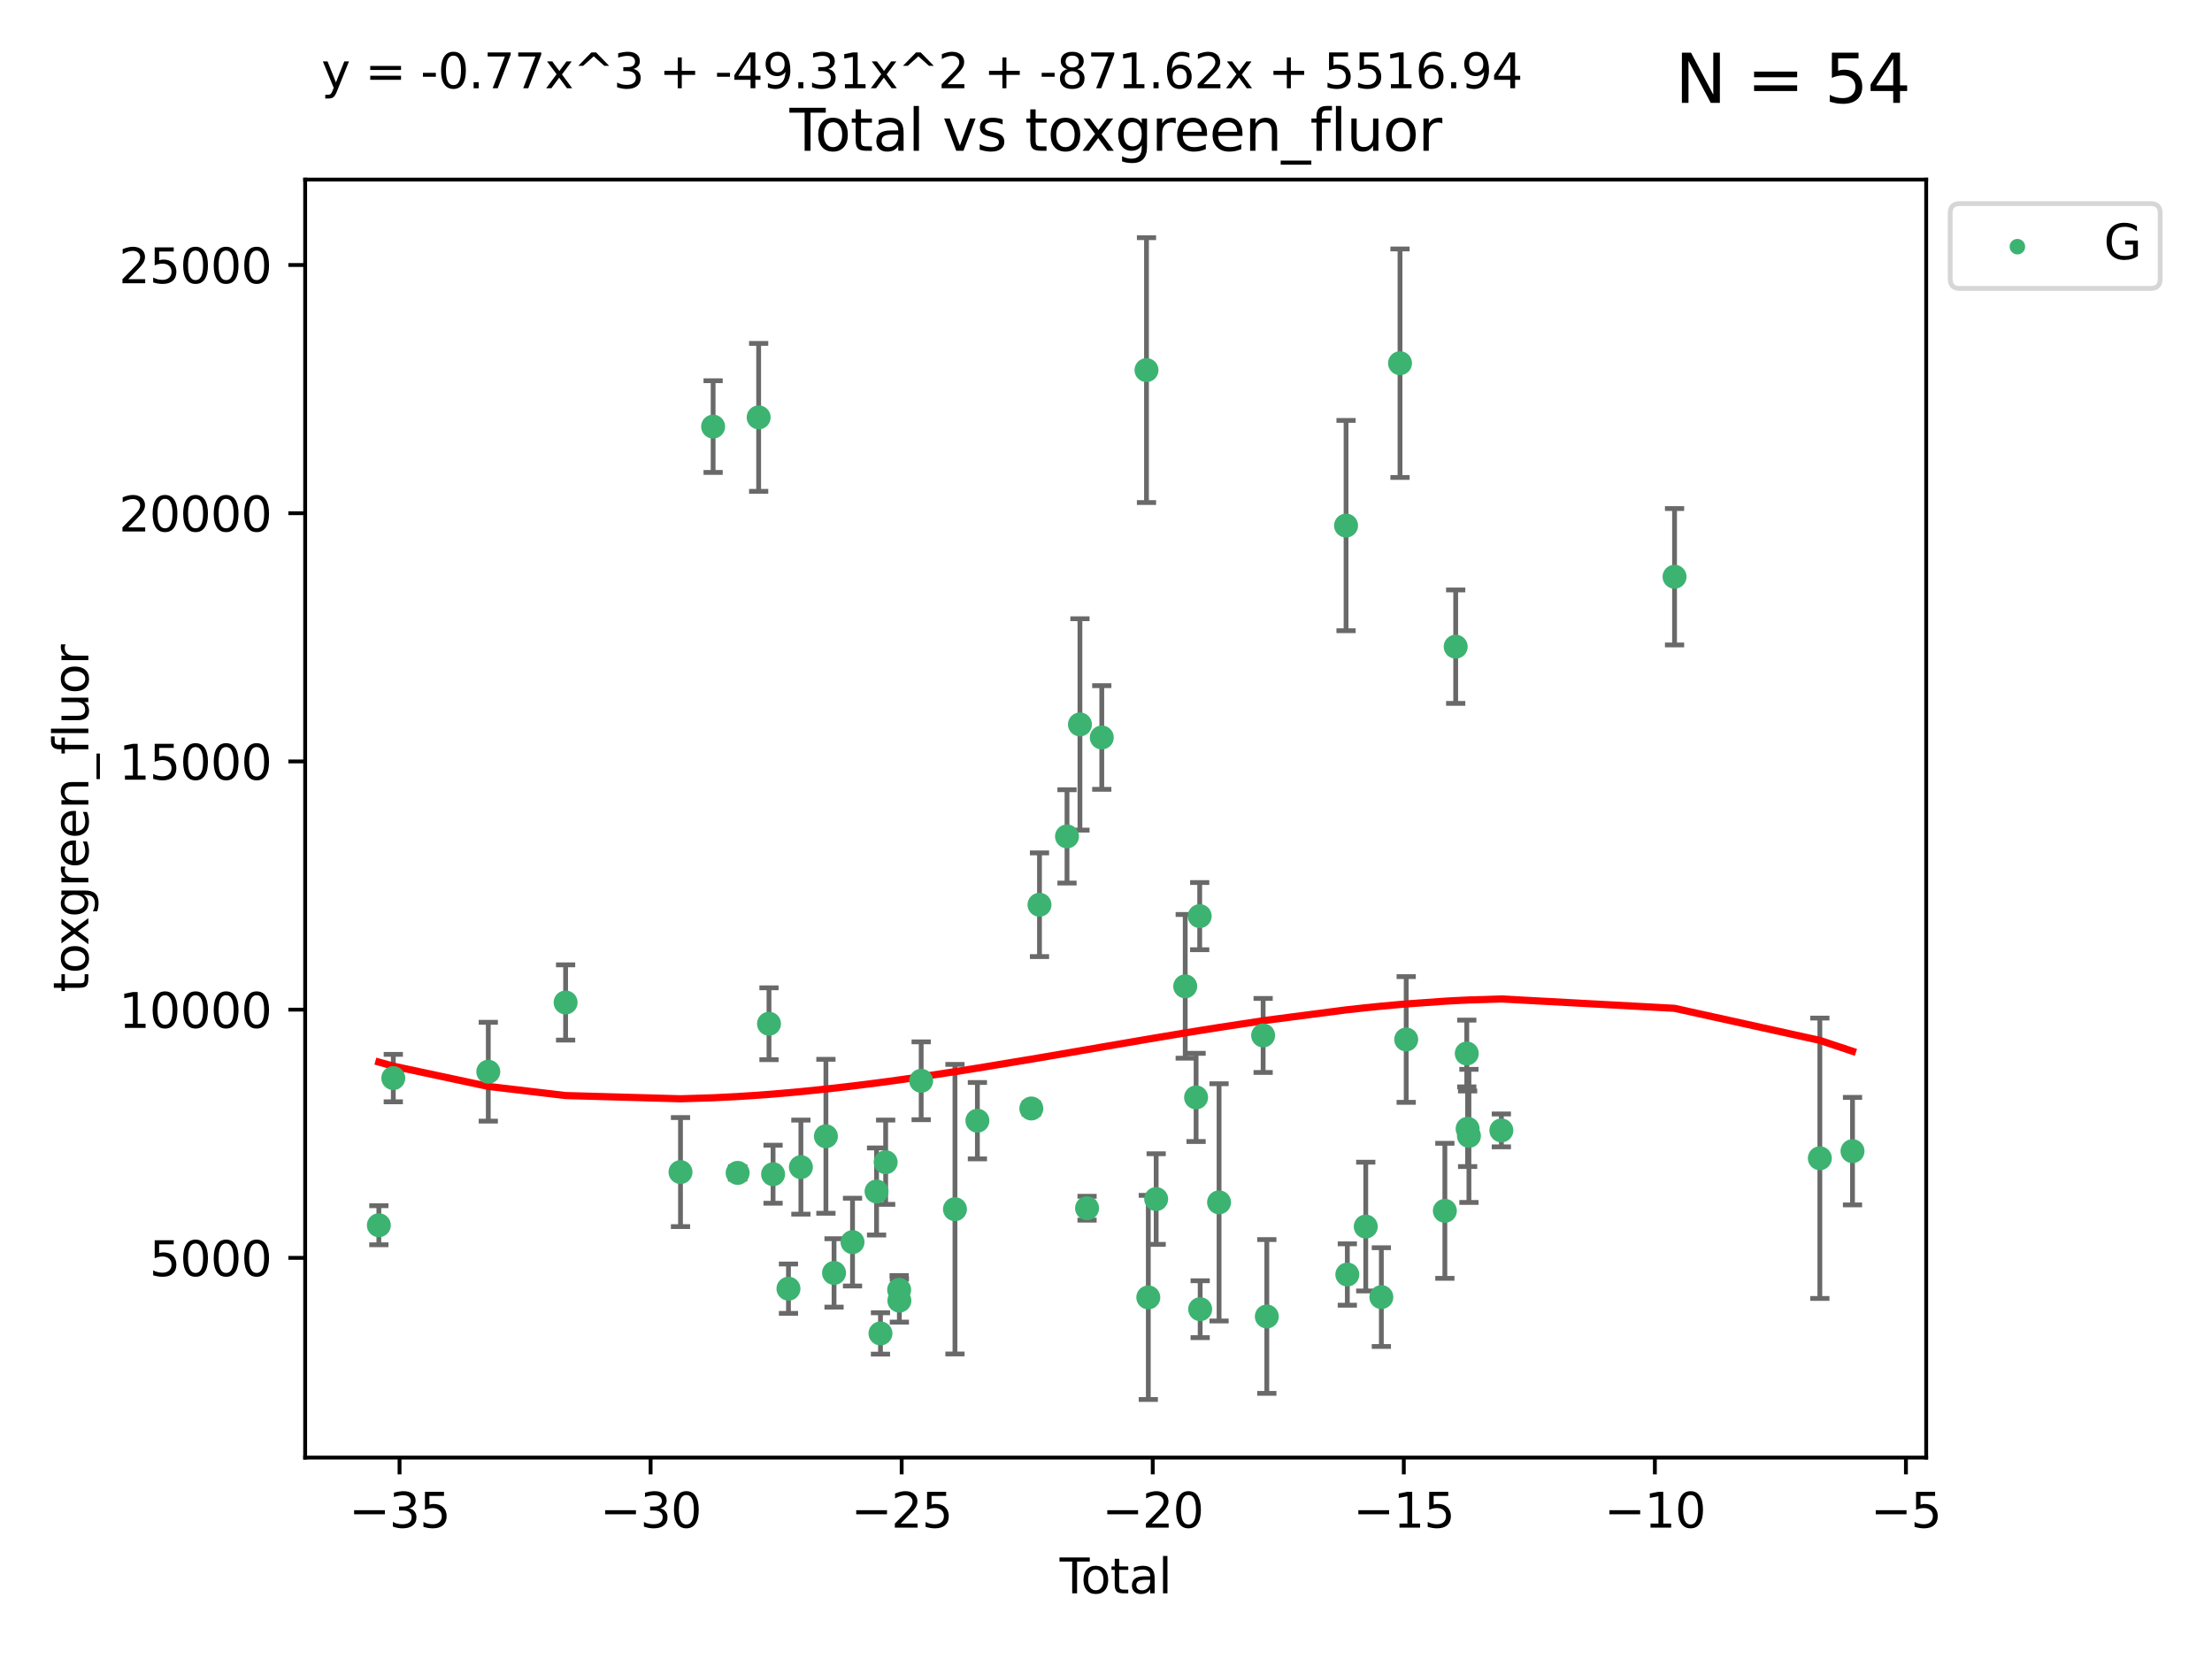 <?xml version="1.0" encoding="utf-8" standalone="no"?>
<!DOCTYPE svg PUBLIC "-//W3C//DTD SVG 1.1//EN"
  "http://www.w3.org/Graphics/SVG/1.1/DTD/svg11.dtd">
<svg xmlns:xlink="http://www.w3.org/1999/xlink" width="460.8pt" height="345.6pt" viewBox="0 0 460.8 345.6" xmlns="http://www.w3.org/2000/svg" version="1.1">
 <defs>
  <style type="text/css">*{stroke-linejoin: round; stroke-linecap: butt}</style>
 </defs>
 <g id="figure_1">
  <g id="patch_1">
   <path d="M 0 345.6 
L 460.8 345.6 
L 460.8 0 
L 0 0 
z
" style="fill: #ffffff"/>
  </g>
  <g id="axes_1">
   <g id="patch_2">
    <path d="M 63.571 303.64 
L 401.26 303.64 
L 401.26 37.411 
L 63.571 37.411 
z
" style="fill: #ffffff"/>
   </g>
   <g id="PathCollection_1">
    <defs>
     <path id="m4a00c3dc98" d="M 0 1.118 
C 0.297 1.118 0.581 1 0.791 0.791 
C 1 0.581 1.118 0.297 1.118 0 
C 1.118 -0.297 1 -0.581 0.791 -0.791 
C 0.581 -1 0.297 -1.118 0 -1.118 
C -0.297 -1.118 -0.581 -1 -0.791 -0.791 
C -1 -0.581 -1.118 -0.297 -1.118 0 
C -1.118 0.297 -1 0.581 -0.791 0.791 
C -0.581 1 -0.297 1.118 0 1.118 
z
" style="stroke: #3cb371"/>
    </defs>
    <g clip-path="url(#pdc174e403f)">
     <use xlink:href="#m4a00c3dc98" x="78.921" y="255.241" style="fill: #3cb371; stroke: #3cb371"/>
     <use xlink:href="#m4a00c3dc98" x="81.93" y="224.585" style="fill: #3cb371; stroke: #3cb371"/>
     <use xlink:href="#m4a00c3dc98" x="101.719" y="223.257" style="fill: #3cb371; stroke: #3cb371"/>
     <use xlink:href="#m4a00c3dc98" x="117.827" y="208.834" style="fill: #3cb371; stroke: #3cb371"/>
     <use xlink:href="#m4a00c3dc98" x="141.76" y="244.166" style="fill: #3cb371; stroke: #3cb371"/>
     <use xlink:href="#m4a00c3dc98" x="148.556" y="88.865" style="fill: #3cb371; stroke: #3cb371"/>
     <use xlink:href="#m4a00c3dc98" x="153.665" y="244.333" style="fill: #3cb371; stroke: #3cb371"/>
     <use xlink:href="#m4a00c3dc98" x="158.042" y="86.946" style="fill: #3cb371; stroke: #3cb371"/>
     <use xlink:href="#m4a00c3dc98" x="160.196" y="213.265" style="fill: #3cb371; stroke: #3cb371"/>
     <use xlink:href="#m4a00c3dc98" x="161.046" y="244.609" style="fill: #3cb371; stroke: #3cb371"/>
     <use xlink:href="#m4a00c3dc98" x="164.252" y="268.458" style="fill: #3cb371; stroke: #3cb371"/>
     <use xlink:href="#m4a00c3dc98" x="166.84" y="243.132" style="fill: #3cb371; stroke: #3cb371"/>
     <use xlink:href="#m4a00c3dc98" x="172.053" y="236.707" style="fill: #3cb371; stroke: #3cb371"/>
     <use xlink:href="#m4a00c3dc98" x="173.747" y="265.175" style="fill: #3cb371; stroke: #3cb371"/>
     <use xlink:href="#m4a00c3dc98" x="177.596" y="258.756" style="fill: #3cb371; stroke: #3cb371"/>
     <use xlink:href="#m4a00c3dc98" x="182.603" y="248.206" style="fill: #3cb371; stroke: #3cb371"/>
     <use xlink:href="#m4a00c3dc98" x="183.419" y="277.778" style="fill: #3cb371; stroke: #3cb371"/>
     <use xlink:href="#m4a00c3dc98" x="184.499" y="242.11" style="fill: #3cb371; stroke: #3cb371"/>
     <use xlink:href="#m4a00c3dc98" x="187.311" y="268.703" style="fill: #3cb371; stroke: #3cb371"/>
     <use xlink:href="#m4a00c3dc98" x="187.355" y="270.943" style="fill: #3cb371; stroke: #3cb371"/>
     <use xlink:href="#m4a00c3dc98" x="191.898" y="225.149" style="fill: #3cb371; stroke: #3cb371"/>
     <use xlink:href="#m4a00c3dc98" x="198.937" y="251.896" style="fill: #3cb371; stroke: #3cb371"/>
     <use xlink:href="#m4a00c3dc98" x="203.61" y="233.46" style="fill: #3cb371; stroke: #3cb371"/>
     <use xlink:href="#m4a00c3dc98" x="214.844" y="230.917" style="fill: #3cb371; stroke: #3cb371"/>
     <use xlink:href="#m4a00c3dc98" x="216.545" y="188.473" style="fill: #3cb371; stroke: #3cb371"/>
     <use xlink:href="#m4a00c3dc98" x="222.277" y="174.238" style="fill: #3cb371; stroke: #3cb371"/>
     <use xlink:href="#m4a00c3dc98" x="224.972" y="150.91" style="fill: #3cb371; stroke: #3cb371"/>
     <use xlink:href="#m4a00c3dc98" x="226.453" y="251.69" style="fill: #3cb371; stroke: #3cb371"/>
     <use xlink:href="#m4a00c3dc98" x="229.52" y="153.633" style="fill: #3cb371; stroke: #3cb371"/>
     <use xlink:href="#m4a00c3dc98" x="238.835" y="77.1" style="fill: #3cb371; stroke: #3cb371"/>
     <use xlink:href="#m4a00c3dc98" x="239.213" y="270.277" style="fill: #3cb371; stroke: #3cb371"/>
     <use xlink:href="#m4a00c3dc98" x="240.851" y="249.786" style="fill: #3cb371; stroke: #3cb371"/>
     <use xlink:href="#m4a00c3dc98" x="246.904" y="205.47" style="fill: #3cb371; stroke: #3cb371"/>
     <use xlink:href="#m4a00c3dc98" x="249.167" y="228.612" style="fill: #3cb371; stroke: #3cb371"/>
     <use xlink:href="#m4a00c3dc98" x="249.92" y="190.842" style="fill: #3cb371; stroke: #3cb371"/>
     <use xlink:href="#m4a00c3dc98" x="250.017" y="272.727" style="fill: #3cb371; stroke: #3cb371"/>
     <use xlink:href="#m4a00c3dc98" x="253.952" y="250.471" style="fill: #3cb371; stroke: #3cb371"/>
     <use xlink:href="#m4a00c3dc98" x="263.134" y="215.702" style="fill: #3cb371; stroke: #3cb371"/>
     <use xlink:href="#m4a00c3dc98" x="263.901" y="274.247" style="fill: #3cb371; stroke: #3cb371"/>
     <use xlink:href="#m4a00c3dc98" x="280.407" y="109.488" style="fill: #3cb371; stroke: #3cb371"/>
     <use xlink:href="#m4a00c3dc98" x="280.673" y="265.504" style="fill: #3cb371; stroke: #3cb371"/>
     <use xlink:href="#m4a00c3dc98" x="284.511" y="255.513" style="fill: #3cb371; stroke: #3cb371"/>
     <use xlink:href="#m4a00c3dc98" x="287.76" y="270.21" style="fill: #3cb371; stroke: #3cb371"/>
     <use xlink:href="#m4a00c3dc98" x="291.648" y="75.663" style="fill: #3cb371; stroke: #3cb371"/>
     <use xlink:href="#m4a00c3dc98" x="292.937" y="216.544" style="fill: #3cb371; stroke: #3cb371"/>
     <use xlink:href="#m4a00c3dc98" x="300.991" y="252.238" style="fill: #3cb371; stroke: #3cb371"/>
     <use xlink:href="#m4a00c3dc98" x="303.248" y="134.716" style="fill: #3cb371; stroke: #3cb371"/>
     <use xlink:href="#m4a00c3dc98" x="305.556" y="219.46" style="fill: #3cb371; stroke: #3cb371"/>
     <use xlink:href="#m4a00c3dc98" x="305.733" y="235.144" style="fill: #3cb371; stroke: #3cb371"/>
     <use xlink:href="#m4a00c3dc98" x="306.006" y="236.628" style="fill: #3cb371; stroke: #3cb371"/>
     <use xlink:href="#m4a00c3dc98" x="312.761" y="235.486" style="fill: #3cb371; stroke: #3cb371"/>
     <use xlink:href="#m4a00c3dc98" x="348.839" y="120.147" style="fill: #3cb371; stroke: #3cb371"/>
     <use xlink:href="#m4a00c3dc98" x="379.109" y="241.286" style="fill: #3cb371; stroke: #3cb371"/>
     <use xlink:href="#m4a00c3dc98" x="385.911" y="239.804" style="fill: #3cb371; stroke: #3cb371"/>
    </g>
   </g>
   <g id="matplotlib.axis_1">
    <g id="xtick_1">
     <g id="line2d_1">
      <defs>
       <path id="mdbff17bcd0" d="M 0 0 
L 0 3.5 
" style="stroke: #000000; stroke-width: 0.8"/>
      </defs>
      <g>
       <use xlink:href="#mdbff17bcd0" x="83.232" y="303.64" style="stroke: #000000; stroke-width: 0.8"/>
      </g>
     </g>
     <g id="text_1">
      <!-- −35 -->
      <g transform="translate(72.68 318.238)scale(0.1 -0.1)">
       <defs>
        <path id="DejaVuSans-2212" d="M 678 2272 
L 4684 2272 
L 4684 1741 
L 678 1741 
L 678 2272 
z
" transform="scale(0.016)"/>
        <path id="DejaVuSans-33" d="M 2597 2516 
Q 3050 2419 3304 2112 
Q 3559 1806 3559 1356 
Q 3559 666 3084 287 
Q 2609 -91 1734 -91 
Q 1441 -91 1130 -33 
Q 819 25 488 141 
L 488 750 
Q 750 597 1062 519 
Q 1375 441 1716 441 
Q 2309 441 2620 675 
Q 2931 909 2931 1356 
Q 2931 1769 2642 2001 
Q 2353 2234 1838 2234 
L 1294 2234 
L 1294 2753 
L 1863 2753 
Q 2328 2753 2575 2939 
Q 2822 3125 2822 3475 
Q 2822 3834 2567 4026 
Q 2313 4219 1838 4219 
Q 1578 4219 1281 4162 
Q 984 4106 628 3988 
L 628 4550 
Q 988 4650 1302 4700 
Q 1616 4750 1894 4750 
Q 2613 4750 3031 4423 
Q 3450 4097 3450 3541 
Q 3450 3153 3228 2886 
Q 3006 2619 2597 2516 
z
" transform="scale(0.016)"/>
        <path id="DejaVuSans-35" d="M 691 4666 
L 3169 4666 
L 3169 4134 
L 1269 4134 
L 1269 2991 
Q 1406 3038 1543 3061 
Q 1681 3084 1819 3084 
Q 2600 3084 3056 2656 
Q 3513 2228 3513 1497 
Q 3513 744 3044 326 
Q 2575 -91 1722 -91 
Q 1428 -91 1123 -41 
Q 819 9 494 109 
L 494 744 
Q 775 591 1075 516 
Q 1375 441 1709 441 
Q 2250 441 2565 725 
Q 2881 1009 2881 1497 
Q 2881 1984 2565 2268 
Q 2250 2553 1709 2553 
Q 1456 2553 1204 2497 
Q 953 2441 691 2322 
L 691 4666 
z
" transform="scale(0.016)"/>
       </defs>
       <use xlink:href="#DejaVuSans-2212"/>
       <use xlink:href="#DejaVuSans-33" x="83.789"/>
       <use xlink:href="#DejaVuSans-35" x="147.412"/>
      </g>
     </g>
    </g>
    <g id="xtick_2">
     <g id="line2d_2">
      <g>
       <use xlink:href="#mdbff17bcd0" x="135.534" y="303.64" style="stroke: #000000; stroke-width: 0.8"/>
      </g>
     </g>
     <g id="text_2">
      <!-- −30 -->
      <g transform="translate(124.981 318.238)scale(0.1 -0.1)">
       <defs>
        <path id="DejaVuSans-30" d="M 2034 4250 
Q 1547 4250 1301 3770 
Q 1056 3291 1056 2328 
Q 1056 1369 1301 889 
Q 1547 409 2034 409 
Q 2525 409 2770 889 
Q 3016 1369 3016 2328 
Q 3016 3291 2770 3770 
Q 2525 4250 2034 4250 
z
M 2034 4750 
Q 2819 4750 3233 4129 
Q 3647 3509 3647 2328 
Q 3647 1150 3233 529 
Q 2819 -91 2034 -91 
Q 1250 -91 836 529 
Q 422 1150 422 2328 
Q 422 3509 836 4129 
Q 1250 4750 2034 4750 
z
" transform="scale(0.016)"/>
       </defs>
       <use xlink:href="#DejaVuSans-2212"/>
       <use xlink:href="#DejaVuSans-33" x="83.789"/>
       <use xlink:href="#DejaVuSans-30" x="147.412"/>
      </g>
     </g>
    </g>
    <g id="xtick_3">
     <g id="line2d_3">
      <g>
       <use xlink:href="#mdbff17bcd0" x="187.835" y="303.64" style="stroke: #000000; stroke-width: 0.8"/>
      </g>
     </g>
     <g id="text_3">
      <!-- −25 -->
      <g transform="translate(177.283 318.238)scale(0.1 -0.1)">
       <defs>
        <path id="DejaVuSans-32" d="M 1228 531 
L 3431 531 
L 3431 0 
L 469 0 
L 469 531 
Q 828 903 1448 1529 
Q 2069 2156 2228 2338 
Q 2531 2678 2651 2914 
Q 2772 3150 2772 3378 
Q 2772 3750 2511 3984 
Q 2250 4219 1831 4219 
Q 1534 4219 1204 4116 
Q 875 4013 500 3803 
L 500 4441 
Q 881 4594 1212 4672 
Q 1544 4750 1819 4750 
Q 2544 4750 2975 4387 
Q 3406 4025 3406 3419 
Q 3406 3131 3298 2873 
Q 3191 2616 2906 2266 
Q 2828 2175 2409 1742 
Q 1991 1309 1228 531 
z
" transform="scale(0.016)"/>
       </defs>
       <use xlink:href="#DejaVuSans-2212"/>
       <use xlink:href="#DejaVuSans-32" x="83.789"/>
       <use xlink:href="#DejaVuSans-35" x="147.412"/>
      </g>
     </g>
    </g>
    <g id="xtick_4">
     <g id="line2d_4">
      <g>
       <use xlink:href="#mdbff17bcd0" x="240.136" y="303.64" style="stroke: #000000; stroke-width: 0.8"/>
      </g>
     </g>
     <g id="text_4">
      <!-- −20 -->
      <g transform="translate(229.584 318.238)scale(0.1 -0.1)">
       <use xlink:href="#DejaVuSans-2212"/>
       <use xlink:href="#DejaVuSans-32" x="83.789"/>
       <use xlink:href="#DejaVuSans-30" x="147.412"/>
      </g>
     </g>
    </g>
    <g id="xtick_5">
     <g id="line2d_5">
      <g>
       <use xlink:href="#mdbff17bcd0" x="292.437" y="303.64" style="stroke: #000000; stroke-width: 0.8"/>
      </g>
     </g>
     <g id="text_5">
      <!-- −15 -->
      <g transform="translate(281.885 318.238)scale(0.1 -0.1)">
       <defs>
        <path id="DejaVuSans-31" d="M 794 531 
L 1825 531 
L 1825 4091 
L 703 3866 
L 703 4441 
L 1819 4666 
L 2450 4666 
L 2450 531 
L 3481 531 
L 3481 0 
L 794 0 
L 794 531 
z
" transform="scale(0.016)"/>
       </defs>
       <use xlink:href="#DejaVuSans-2212"/>
       <use xlink:href="#DejaVuSans-31" x="83.789"/>
       <use xlink:href="#DejaVuSans-35" x="147.412"/>
      </g>
     </g>
    </g>
    <g id="xtick_6">
     <g id="line2d_6">
      <g>
       <use xlink:href="#mdbff17bcd0" x="344.739" y="303.64" style="stroke: #000000; stroke-width: 0.8"/>
      </g>
     </g>
     <g id="text_6">
      <!-- −10 -->
      <g transform="translate(334.186 318.238)scale(0.1 -0.1)">
       <use xlink:href="#DejaVuSans-2212"/>
       <use xlink:href="#DejaVuSans-31" x="83.789"/>
       <use xlink:href="#DejaVuSans-30" x="147.412"/>
      </g>
     </g>
    </g>
    <g id="xtick_7">
     <g id="line2d_7">
      <g>
       <use xlink:href="#mdbff17bcd0" x="397.04" y="303.64" style="stroke: #000000; stroke-width: 0.8"/>
      </g>
     </g>
     <g id="text_7">
      <!-- −5 -->
      <g transform="translate(389.669 318.238)scale(0.1 -0.1)">
       <use xlink:href="#DejaVuSans-2212"/>
       <use xlink:href="#DejaVuSans-35" x="83.789"/>
      </g>
     </g>
    </g>
    <g id="text_8">
     <!-- Total -->
     <g transform="translate(220.739 331.917)scale(0.1 -0.1)">
      <defs>
       <path id="DejaVuSans-54" d="M -19 4666 
L 3928 4666 
L 3928 4134 
L 2272 4134 
L 2272 0 
L 1638 0 
L 1638 4134 
L -19 4134 
L -19 4666 
z
" transform="scale(0.016)"/>
       <path id="DejaVuSans-6f" d="M 1959 3097 
Q 1497 3097 1228 2736 
Q 959 2375 959 1747 
Q 959 1119 1226 758 
Q 1494 397 1959 397 
Q 2419 397 2687 759 
Q 2956 1122 2956 1747 
Q 2956 2369 2687 2733 
Q 2419 3097 1959 3097 
z
M 1959 3584 
Q 2709 3584 3137 3096 
Q 3566 2609 3566 1747 
Q 3566 888 3137 398 
Q 2709 -91 1959 -91 
Q 1206 -91 779 398 
Q 353 888 353 1747 
Q 353 2609 779 3096 
Q 1206 3584 1959 3584 
z
" transform="scale(0.016)"/>
       <path id="DejaVuSans-74" d="M 1172 4494 
L 1172 3500 
L 2356 3500 
L 2356 3053 
L 1172 3053 
L 1172 1153 
Q 1172 725 1289 603 
Q 1406 481 1766 481 
L 2356 481 
L 2356 0 
L 1766 0 
Q 1100 0 847 248 
Q 594 497 594 1153 
L 594 3053 
L 172 3053 
L 172 3500 
L 594 3500 
L 594 4494 
L 1172 4494 
z
" transform="scale(0.016)"/>
       <path id="DejaVuSans-61" d="M 2194 1759 
Q 1497 1759 1228 1600 
Q 959 1441 959 1056 
Q 959 750 1161 570 
Q 1363 391 1709 391 
Q 2188 391 2477 730 
Q 2766 1069 2766 1631 
L 2766 1759 
L 2194 1759 
z
M 3341 1997 
L 3341 0 
L 2766 0 
L 2766 531 
Q 2569 213 2275 61 
Q 1981 -91 1556 -91 
Q 1019 -91 701 211 
Q 384 513 384 1019 
Q 384 1609 779 1909 
Q 1175 2209 1959 2209 
L 2766 2209 
L 2766 2266 
Q 2766 2663 2505 2880 
Q 2244 3097 1772 3097 
Q 1472 3097 1187 3025 
Q 903 2953 641 2809 
L 641 3341 
Q 956 3463 1253 3523 
Q 1550 3584 1831 3584 
Q 2591 3584 2966 3190 
Q 3341 2797 3341 1997 
z
" transform="scale(0.016)"/>
       <path id="DejaVuSans-6c" d="M 603 4863 
L 1178 4863 
L 1178 0 
L 603 0 
L 603 4863 
z
" transform="scale(0.016)"/>
      </defs>
      <use xlink:href="#DejaVuSans-54"/>
      <use xlink:href="#DejaVuSans-6f" x="44.084"/>
      <use xlink:href="#DejaVuSans-74" x="105.266"/>
      <use xlink:href="#DejaVuSans-61" x="144.475"/>
      <use xlink:href="#DejaVuSans-6c" x="205.754"/>
     </g>
    </g>
   </g>
   <g id="matplotlib.axis_2">
    <g id="ytick_1">
     <g id="line2d_8">
      <defs>
       <path id="m4de0ff9988" d="M 0 0 
L -3.5 0 
" style="stroke: #000000; stroke-width: 0.8"/>
      </defs>
      <g>
       <use xlink:href="#m4de0ff9988" x="63.571" y="262.033" style="stroke: #000000; stroke-width: 0.8"/>
      </g>
     </g>
     <g id="text_9">
      <!-- 5000 -->
      <g transform="translate(31.121 265.832)scale(0.1 -0.1)">
       <use xlink:href="#DejaVuSans-35"/>
       <use xlink:href="#DejaVuSans-30" x="63.623"/>
       <use xlink:href="#DejaVuSans-30" x="127.246"/>
       <use xlink:href="#DejaVuSans-30" x="190.869"/>
      </g>
     </g>
    </g>
    <g id="ytick_2">
     <g id="line2d_9">
      <g>
       <use xlink:href="#m4de0ff9988" x="63.571" y="210.326" style="stroke: #000000; stroke-width: 0.8"/>
      </g>
     </g>
     <g id="text_10">
      <!-- 10000 -->
      <g transform="translate(24.759 214.125)scale(0.1 -0.1)">
       <use xlink:href="#DejaVuSans-31"/>
       <use xlink:href="#DejaVuSans-30" x="63.623"/>
       <use xlink:href="#DejaVuSans-30" x="127.246"/>
       <use xlink:href="#DejaVuSans-30" x="190.869"/>
       <use xlink:href="#DejaVuSans-30" x="254.492"/>
      </g>
     </g>
    </g>
    <g id="ytick_3">
     <g id="line2d_10">
      <g>
       <use xlink:href="#m4de0ff9988" x="63.571" y="158.619" style="stroke: #000000; stroke-width: 0.8"/>
      </g>
     </g>
     <g id="text_11">
      <!-- 15000 -->
      <g transform="translate(24.759 162.418)scale(0.1 -0.1)">
       <use xlink:href="#DejaVuSans-31"/>
       <use xlink:href="#DejaVuSans-35" x="63.623"/>
       <use xlink:href="#DejaVuSans-30" x="127.246"/>
       <use xlink:href="#DejaVuSans-30" x="190.869"/>
       <use xlink:href="#DejaVuSans-30" x="254.492"/>
      </g>
     </g>
    </g>
    <g id="ytick_4">
     <g id="line2d_11">
      <g>
       <use xlink:href="#m4de0ff9988" x="63.571" y="106.913" style="stroke: #000000; stroke-width: 0.8"/>
      </g>
     </g>
     <g id="text_12">
      <!-- 20000 -->
      <g transform="translate(24.759 110.712)scale(0.1 -0.1)">
       <use xlink:href="#DejaVuSans-32"/>
       <use xlink:href="#DejaVuSans-30" x="63.623"/>
       <use xlink:href="#DejaVuSans-30" x="127.246"/>
       <use xlink:href="#DejaVuSans-30" x="190.869"/>
       <use xlink:href="#DejaVuSans-30" x="254.492"/>
      </g>
     </g>
    </g>
    <g id="ytick_5">
     <g id="line2d_12">
      <g>
       <use xlink:href="#m4de0ff9988" x="63.571" y="55.206" style="stroke: #000000; stroke-width: 0.8"/>
      </g>
     </g>
     <g id="text_13">
      <!-- 25000 -->
      <g transform="translate(24.759 59.005)scale(0.1 -0.1)">
       <use xlink:href="#DejaVuSans-32"/>
       <use xlink:href="#DejaVuSans-35" x="63.623"/>
       <use xlink:href="#DejaVuSans-30" x="127.246"/>
       <use xlink:href="#DejaVuSans-30" x="190.869"/>
       <use xlink:href="#DejaVuSans-30" x="254.492"/>
      </g>
     </g>
    </g>
    <g id="text_14">
     <!-- toxgreen_fluor -->
     <g transform="translate(18.401 206.72)rotate(-90)scale(0.1 -0.1)">
      <defs>
       <path id="DejaVuSans-78" d="M 3513 3500 
L 2247 1797 
L 3578 0 
L 2900 0 
L 1881 1375 
L 863 0 
L 184 0 
L 1544 1831 
L 300 3500 
L 978 3500 
L 1906 2253 
L 2834 3500 
L 3513 3500 
z
" transform="scale(0.016)"/>
       <path id="DejaVuSans-67" d="M 2906 1791 
Q 2906 2416 2648 2759 
Q 2391 3103 1925 3103 
Q 1463 3103 1205 2759 
Q 947 2416 947 1791 
Q 947 1169 1205 825 
Q 1463 481 1925 481 
Q 2391 481 2648 825 
Q 2906 1169 2906 1791 
z
M 3481 434 
Q 3481 -459 3084 -895 
Q 2688 -1331 1869 -1331 
Q 1566 -1331 1297 -1286 
Q 1028 -1241 775 -1147 
L 775 -588 
Q 1028 -725 1275 -790 
Q 1522 -856 1778 -856 
Q 2344 -856 2625 -561 
Q 2906 -266 2906 331 
L 2906 616 
Q 2728 306 2450 153 
Q 2172 0 1784 0 
Q 1141 0 747 490 
Q 353 981 353 1791 
Q 353 2603 747 3093 
Q 1141 3584 1784 3584 
Q 2172 3584 2450 3431 
Q 2728 3278 2906 2969 
L 2906 3500 
L 3481 3500 
L 3481 434 
z
" transform="scale(0.016)"/>
       <path id="DejaVuSans-72" d="M 2631 2963 
Q 2534 3019 2420 3045 
Q 2306 3072 2169 3072 
Q 1681 3072 1420 2755 
Q 1159 2438 1159 1844 
L 1159 0 
L 581 0 
L 581 3500 
L 1159 3500 
L 1159 2956 
Q 1341 3275 1631 3429 
Q 1922 3584 2338 3584 
Q 2397 3584 2469 3576 
Q 2541 3569 2628 3553 
L 2631 2963 
z
" transform="scale(0.016)"/>
       <path id="DejaVuSans-65" d="M 3597 1894 
L 3597 1613 
L 953 1613 
Q 991 1019 1311 708 
Q 1631 397 2203 397 
Q 2534 397 2845 478 
Q 3156 559 3463 722 
L 3463 178 
Q 3153 47 2828 -22 
Q 2503 -91 2169 -91 
Q 1331 -91 842 396 
Q 353 884 353 1716 
Q 353 2575 817 3079 
Q 1281 3584 2069 3584 
Q 2775 3584 3186 3129 
Q 3597 2675 3597 1894 
z
M 3022 2063 
Q 3016 2534 2758 2815 
Q 2500 3097 2075 3097 
Q 1594 3097 1305 2825 
Q 1016 2553 972 2059 
L 3022 2063 
z
" transform="scale(0.016)"/>
       <path id="DejaVuSans-6e" d="M 3513 2113 
L 3513 0 
L 2938 0 
L 2938 2094 
Q 2938 2591 2744 2837 
Q 2550 3084 2163 3084 
Q 1697 3084 1428 2787 
Q 1159 2491 1159 1978 
L 1159 0 
L 581 0 
L 581 3500 
L 1159 3500 
L 1159 2956 
Q 1366 3272 1645 3428 
Q 1925 3584 2291 3584 
Q 2894 3584 3203 3211 
Q 3513 2838 3513 2113 
z
" transform="scale(0.016)"/>
       <path id="DejaVuSans-5f" d="M 3263 -1063 
L 3263 -1509 
L -63 -1509 
L -63 -1063 
L 3263 -1063 
z
" transform="scale(0.016)"/>
       <path id="DejaVuSans-66" d="M 2375 4863 
L 2375 4384 
L 1825 4384 
Q 1516 4384 1395 4259 
Q 1275 4134 1275 3809 
L 1275 3500 
L 2222 3500 
L 2222 3053 
L 1275 3053 
L 1275 0 
L 697 0 
L 697 3053 
L 147 3053 
L 147 3500 
L 697 3500 
L 697 3744 
Q 697 4328 969 4595 
Q 1241 4863 1831 4863 
L 2375 4863 
z
" transform="scale(0.016)"/>
       <path id="DejaVuSans-75" d="M 544 1381 
L 544 3500 
L 1119 3500 
L 1119 1403 
Q 1119 906 1312 657 
Q 1506 409 1894 409 
Q 2359 409 2629 706 
Q 2900 1003 2900 1516 
L 2900 3500 
L 3475 3500 
L 3475 0 
L 2900 0 
L 2900 538 
Q 2691 219 2414 64 
Q 2138 -91 1772 -91 
Q 1169 -91 856 284 
Q 544 659 544 1381 
z
M 1991 3584 
L 1991 3584 
z
" transform="scale(0.016)"/>
      </defs>
      <use xlink:href="#DejaVuSans-74"/>
      <use xlink:href="#DejaVuSans-6f" x="39.209"/>
      <use xlink:href="#DejaVuSans-78" x="97.266"/>
      <use xlink:href="#DejaVuSans-67" x="156.445"/>
      <use xlink:href="#DejaVuSans-72" x="219.922"/>
      <use xlink:href="#DejaVuSans-65" x="258.785"/>
      <use xlink:href="#DejaVuSans-65" x="320.309"/>
      <use xlink:href="#DejaVuSans-6e" x="381.832"/>
      <use xlink:href="#DejaVuSans-5f" x="445.211"/>
      <use xlink:href="#DejaVuSans-66" x="495.211"/>
      <use xlink:href="#DejaVuSans-6c" x="530.416"/>
      <use xlink:href="#DejaVuSans-75" x="558.199"/>
      <use xlink:href="#DejaVuSans-6f" x="621.578"/>
      <use xlink:href="#DejaVuSans-72" x="682.76"/>
     </g>
    </g>
   </g>
   <g id="LineCollection_1">
    <path d="M 78.921 259.311 
L 78.921 251.171 
" clip-path="url(#pdc174e403f)" style="fill: none; stroke: #696969"/>
    <path d="M 81.93 229.529 
L 81.93 219.641 
" clip-path="url(#pdc174e403f)" style="fill: none; stroke: #696969"/>
    <path d="M 101.719 233.551 
L 101.719 212.963 
" clip-path="url(#pdc174e403f)" style="fill: none; stroke: #696969"/>
    <path d="M 117.827 216.671 
L 117.827 200.996 
" clip-path="url(#pdc174e403f)" style="fill: none; stroke: #696969"/>
    <path d="M 141.76 255.523 
L 141.76 232.809 
" clip-path="url(#pdc174e403f)" style="fill: none; stroke: #696969"/>
    <path d="M 148.556 98.414 
L 148.556 79.316 
" clip-path="url(#pdc174e403f)" style="fill: none; stroke: #696969"/>
    <path d="M 153.665 245.62 
L 153.665 243.047 
" clip-path="url(#pdc174e403f)" style="fill: none; stroke: #696969"/>
    <path d="M 158.042 102.353 
L 158.042 71.54 
" clip-path="url(#pdc174e403f)" style="fill: none; stroke: #696969"/>
    <path d="M 160.196 220.749 
L 160.196 205.782 
" clip-path="url(#pdc174e403f)" style="fill: none; stroke: #696969"/>
    <path d="M 161.046 250.653 
L 161.046 238.566 
" clip-path="url(#pdc174e403f)" style="fill: none; stroke: #696969"/>
    <path d="M 164.252 273.6 
L 164.252 263.315 
" clip-path="url(#pdc174e403f)" style="fill: none; stroke: #696969"/>
    <path d="M 166.84 252.927 
L 166.84 233.337 
" clip-path="url(#pdc174e403f)" style="fill: none; stroke: #696969"/>
    <path d="M 172.053 252.743 
L 172.053 220.671 
" clip-path="url(#pdc174e403f)" style="fill: none; stroke: #696969"/>
    <path d="M 173.747 272.302 
L 173.747 258.049 
" clip-path="url(#pdc174e403f)" style="fill: none; stroke: #696969"/>
    <path d="M 177.596 267.9 
L 177.596 249.612 
" clip-path="url(#pdc174e403f)" style="fill: none; stroke: #696969"/>
    <path d="M 182.603 257.273 
L 182.603 239.138 
" clip-path="url(#pdc174e403f)" style="fill: none; stroke: #696969"/>
    <path d="M 183.419 282.087 
L 183.419 273.469 
" clip-path="url(#pdc174e403f)" style="fill: none; stroke: #696969"/>
    <path d="M 184.499 250.89 
L 184.499 233.33 
" clip-path="url(#pdc174e403f)" style="fill: none; stroke: #696969"/>
    <path d="M 187.311 271.688 
L 187.311 265.719 
" clip-path="url(#pdc174e403f)" style="fill: none; stroke: #696969"/>
    <path d="M 187.355 275.422 
L 187.355 266.463 
" clip-path="url(#pdc174e403f)" style="fill: none; stroke: #696969"/>
    <path d="M 191.898 233.257 
L 191.898 217.04 
" clip-path="url(#pdc174e403f)" style="fill: none; stroke: #696969"/>
    <path d="M 198.937 282.056 
L 198.937 221.735 
" clip-path="url(#pdc174e403f)" style="fill: none; stroke: #696969"/>
    <path d="M 203.61 241.413 
L 203.61 225.507 
" clip-path="url(#pdc174e403f)" style="fill: none; stroke: #696969"/>
    <path d="M 214.844 232.091 
L 214.844 229.743 
" clip-path="url(#pdc174e403f)" style="fill: none; stroke: #696969"/>
    <path d="M 216.545 199.273 
L 216.545 177.673 
" clip-path="url(#pdc174e403f)" style="fill: none; stroke: #696969"/>
    <path d="M 222.277 183.954 
L 222.277 164.521 
" clip-path="url(#pdc174e403f)" style="fill: none; stroke: #696969"/>
    <path d="M 224.972 172.929 
L 224.972 128.892 
" clip-path="url(#pdc174e403f)" style="fill: none; stroke: #696969"/>
    <path d="M 226.453 254.176 
L 226.453 249.205 
" clip-path="url(#pdc174e403f)" style="fill: none; stroke: #696969"/>
    <path d="M 229.52 164.431 
L 229.52 142.835 
" clip-path="url(#pdc174e403f)" style="fill: none; stroke: #696969"/>
    <path d="M 238.835 104.687 
L 238.835 49.513 
" clip-path="url(#pdc174e403f)" style="fill: none; stroke: #696969"/>
    <path d="M 239.213 291.539 
L 239.213 249.015 
" clip-path="url(#pdc174e403f)" style="fill: none; stroke: #696969"/>
    <path d="M 240.851 259.226 
L 240.851 240.345 
" clip-path="url(#pdc174e403f)" style="fill: none; stroke: #696969"/>
    <path d="M 246.904 220.441 
L 246.904 190.499 
" clip-path="url(#pdc174e403f)" style="fill: none; stroke: #696969"/>
    <path d="M 249.167 237.799 
L 249.167 219.426 
" clip-path="url(#pdc174e403f)" style="fill: none; stroke: #696969"/>
    <path d="M 249.92 197.841 
L 249.92 183.843 
" clip-path="url(#pdc174e403f)" style="fill: none; stroke: #696969"/>
    <path d="M 250.017 278.654 
L 250.017 266.8 
" clip-path="url(#pdc174e403f)" style="fill: none; stroke: #696969"/>
    <path d="M 253.952 275.182 
L 253.952 225.759 
" clip-path="url(#pdc174e403f)" style="fill: none; stroke: #696969"/>
    <path d="M 263.134 223.413 
L 263.134 207.991 
" clip-path="url(#pdc174e403f)" style="fill: none; stroke: #696969"/>
    <path d="M 263.901 290.264 
L 263.901 258.23 
" clip-path="url(#pdc174e403f)" style="fill: none; stroke: #696969"/>
    <path d="M 280.407 131.392 
L 280.407 87.583 
" clip-path="url(#pdc174e403f)" style="fill: none; stroke: #696969"/>
    <path d="M 280.673 271.897 
L 280.673 259.11 
" clip-path="url(#pdc174e403f)" style="fill: none; stroke: #696969"/>
    <path d="M 284.511 268.925 
L 284.511 242.101 
" clip-path="url(#pdc174e403f)" style="fill: none; stroke: #696969"/>
    <path d="M 287.76 280.495 
L 287.76 259.925 
" clip-path="url(#pdc174e403f)" style="fill: none; stroke: #696969"/>
    <path d="M 291.648 99.464 
L 291.648 51.861 
" clip-path="url(#pdc174e403f)" style="fill: none; stroke: #696969"/>
    <path d="M 292.937 229.64 
L 292.937 203.449 
" clip-path="url(#pdc174e403f)" style="fill: none; stroke: #696969"/>
    <path d="M 300.991 266.299 
L 300.991 238.176 
" clip-path="url(#pdc174e403f)" style="fill: none; stroke: #696969"/>
    <path d="M 303.248 146.53 
L 303.248 122.902 
" clip-path="url(#pdc174e403f)" style="fill: none; stroke: #696969"/>
    <path d="M 305.556 226.413 
L 305.556 212.507 
" clip-path="url(#pdc174e403f)" style="fill: none; stroke: #696969"/>
    <path d="M 305.733 243.011 
L 305.733 227.276 
" clip-path="url(#pdc174e403f)" style="fill: none; stroke: #696969"/>
    <path d="M 306.006 250.491 
L 306.006 222.765 
" clip-path="url(#pdc174e403f)" style="fill: none; stroke: #696969"/>
    <path d="M 312.761 238.911 
L 312.761 232.06 
" clip-path="url(#pdc174e403f)" style="fill: none; stroke: #696969"/>
    <path d="M 348.839 134.352 
L 348.839 105.942 
" clip-path="url(#pdc174e403f)" style="fill: none; stroke: #696969"/>
    <path d="M 379.109 270.492 
L 379.109 212.081 
" clip-path="url(#pdc174e403f)" style="fill: none; stroke: #696969"/>
    <path d="M 385.911 251.003 
L 385.911 228.605 
" clip-path="url(#pdc174e403f)" style="fill: none; stroke: #696969"/>
   </g>
   <g id="line2d_13">
    <defs>
     <path id="m3433fe2cc3" d="M 2 0 
L -2 -0 
" style="stroke: #696969"/>
    </defs>
    <g clip-path="url(#pdc174e403f)">
     <use xlink:href="#m3433fe2cc3" x="78.921" y="259.311" style="fill: #696969; stroke: #696969"/>
     <use xlink:href="#m3433fe2cc3" x="81.93" y="229.529" style="fill: #696969; stroke: #696969"/>
     <use xlink:href="#m3433fe2cc3" x="101.719" y="233.551" style="fill: #696969; stroke: #696969"/>
     <use xlink:href="#m3433fe2cc3" x="117.827" y="216.671" style="fill: #696969; stroke: #696969"/>
     <use xlink:href="#m3433fe2cc3" x="141.76" y="255.523" style="fill: #696969; stroke: #696969"/>
     <use xlink:href="#m3433fe2cc3" x="148.556" y="98.414" style="fill: #696969; stroke: #696969"/>
     <use xlink:href="#m3433fe2cc3" x="153.665" y="245.62" style="fill: #696969; stroke: #696969"/>
     <use xlink:href="#m3433fe2cc3" x="158.042" y="102.353" style="fill: #696969; stroke: #696969"/>
     <use xlink:href="#m3433fe2cc3" x="160.196" y="220.749" style="fill: #696969; stroke: #696969"/>
     <use xlink:href="#m3433fe2cc3" x="161.046" y="250.653" style="fill: #696969; stroke: #696969"/>
     <use xlink:href="#m3433fe2cc3" x="164.252" y="273.6" style="fill: #696969; stroke: #696969"/>
     <use xlink:href="#m3433fe2cc3" x="166.84" y="252.927" style="fill: #696969; stroke: #696969"/>
     <use xlink:href="#m3433fe2cc3" x="172.053" y="252.743" style="fill: #696969; stroke: #696969"/>
     <use xlink:href="#m3433fe2cc3" x="173.747" y="272.302" style="fill: #696969; stroke: #696969"/>
     <use xlink:href="#m3433fe2cc3" x="177.596" y="267.9" style="fill: #696969; stroke: #696969"/>
     <use xlink:href="#m3433fe2cc3" x="182.603" y="257.273" style="fill: #696969; stroke: #696969"/>
     <use xlink:href="#m3433fe2cc3" x="183.419" y="282.087" style="fill: #696969; stroke: #696969"/>
     <use xlink:href="#m3433fe2cc3" x="184.499" y="250.89" style="fill: #696969; stroke: #696969"/>
     <use xlink:href="#m3433fe2cc3" x="187.311" y="271.688" style="fill: #696969; stroke: #696969"/>
     <use xlink:href="#m3433fe2cc3" x="187.355" y="275.422" style="fill: #696969; stroke: #696969"/>
     <use xlink:href="#m3433fe2cc3" x="191.898" y="233.257" style="fill: #696969; stroke: #696969"/>
     <use xlink:href="#m3433fe2cc3" x="198.937" y="282.056" style="fill: #696969; stroke: #696969"/>
     <use xlink:href="#m3433fe2cc3" x="203.61" y="241.413" style="fill: #696969; stroke: #696969"/>
     <use xlink:href="#m3433fe2cc3" x="214.844" y="232.091" style="fill: #696969; stroke: #696969"/>
     <use xlink:href="#m3433fe2cc3" x="216.545" y="199.273" style="fill: #696969; stroke: #696969"/>
     <use xlink:href="#m3433fe2cc3" x="222.277" y="183.954" style="fill: #696969; stroke: #696969"/>
     <use xlink:href="#m3433fe2cc3" x="224.972" y="172.929" style="fill: #696969; stroke: #696969"/>
     <use xlink:href="#m3433fe2cc3" x="226.453" y="254.176" style="fill: #696969; stroke: #696969"/>
     <use xlink:href="#m3433fe2cc3" x="229.52" y="164.431" style="fill: #696969; stroke: #696969"/>
     <use xlink:href="#m3433fe2cc3" x="238.835" y="104.687" style="fill: #696969; stroke: #696969"/>
     <use xlink:href="#m3433fe2cc3" x="239.213" y="291.539" style="fill: #696969; stroke: #696969"/>
     <use xlink:href="#m3433fe2cc3" x="240.851" y="259.226" style="fill: #696969; stroke: #696969"/>
     <use xlink:href="#m3433fe2cc3" x="246.904" y="220.441" style="fill: #696969; stroke: #696969"/>
     <use xlink:href="#m3433fe2cc3" x="249.167" y="237.799" style="fill: #696969; stroke: #696969"/>
     <use xlink:href="#m3433fe2cc3" x="249.92" y="197.841" style="fill: #696969; stroke: #696969"/>
     <use xlink:href="#m3433fe2cc3" x="250.017" y="278.654" style="fill: #696969; stroke: #696969"/>
     <use xlink:href="#m3433fe2cc3" x="253.952" y="275.182" style="fill: #696969; stroke: #696969"/>
     <use xlink:href="#m3433fe2cc3" x="263.134" y="223.413" style="fill: #696969; stroke: #696969"/>
     <use xlink:href="#m3433fe2cc3" x="263.901" y="290.264" style="fill: #696969; stroke: #696969"/>
     <use xlink:href="#m3433fe2cc3" x="280.407" y="131.392" style="fill: #696969; stroke: #696969"/>
     <use xlink:href="#m3433fe2cc3" x="280.673" y="271.897" style="fill: #696969; stroke: #696969"/>
     <use xlink:href="#m3433fe2cc3" x="284.511" y="268.925" style="fill: #696969; stroke: #696969"/>
     <use xlink:href="#m3433fe2cc3" x="287.76" y="280.495" style="fill: #696969; stroke: #696969"/>
     <use xlink:href="#m3433fe2cc3" x="291.648" y="99.464" style="fill: #696969; stroke: #696969"/>
     <use xlink:href="#m3433fe2cc3" x="292.937" y="229.64" style="fill: #696969; stroke: #696969"/>
     <use xlink:href="#m3433fe2cc3" x="300.991" y="266.299" style="fill: #696969; stroke: #696969"/>
     <use xlink:href="#m3433fe2cc3" x="303.248" y="146.53" style="fill: #696969; stroke: #696969"/>
     <use xlink:href="#m3433fe2cc3" x="305.556" y="226.413" style="fill: #696969; stroke: #696969"/>
     <use xlink:href="#m3433fe2cc3" x="305.733" y="243.011" style="fill: #696969; stroke: #696969"/>
     <use xlink:href="#m3433fe2cc3" x="306.006" y="250.491" style="fill: #696969; stroke: #696969"/>
     <use xlink:href="#m3433fe2cc3" x="312.761" y="238.911" style="fill: #696969; stroke: #696969"/>
     <use xlink:href="#m3433fe2cc3" x="348.839" y="134.352" style="fill: #696969; stroke: #696969"/>
     <use xlink:href="#m3433fe2cc3" x="379.109" y="270.492" style="fill: #696969; stroke: #696969"/>
     <use xlink:href="#m3433fe2cc3" x="385.911" y="251.003" style="fill: #696969; stroke: #696969"/>
    </g>
   </g>
   <g id="line2d_14">
    <g clip-path="url(#pdc174e403f)">
     <use xlink:href="#m3433fe2cc3" x="78.921" y="251.171" style="fill: #696969; stroke: #696969"/>
     <use xlink:href="#m3433fe2cc3" x="81.93" y="219.641" style="fill: #696969; stroke: #696969"/>
     <use xlink:href="#m3433fe2cc3" x="101.719" y="212.963" style="fill: #696969; stroke: #696969"/>
     <use xlink:href="#m3433fe2cc3" x="117.827" y="200.996" style="fill: #696969; stroke: #696969"/>
     <use xlink:href="#m3433fe2cc3" x="141.76" y="232.809" style="fill: #696969; stroke: #696969"/>
     <use xlink:href="#m3433fe2cc3" x="148.556" y="79.316" style="fill: #696969; stroke: #696969"/>
     <use xlink:href="#m3433fe2cc3" x="153.665" y="243.047" style="fill: #696969; stroke: #696969"/>
     <use xlink:href="#m3433fe2cc3" x="158.042" y="71.54" style="fill: #696969; stroke: #696969"/>
     <use xlink:href="#m3433fe2cc3" x="160.196" y="205.782" style="fill: #696969; stroke: #696969"/>
     <use xlink:href="#m3433fe2cc3" x="161.046" y="238.566" style="fill: #696969; stroke: #696969"/>
     <use xlink:href="#m3433fe2cc3" x="164.252" y="263.315" style="fill: #696969; stroke: #696969"/>
     <use xlink:href="#m3433fe2cc3" x="166.84" y="233.337" style="fill: #696969; stroke: #696969"/>
     <use xlink:href="#m3433fe2cc3" x="172.053" y="220.671" style="fill: #696969; stroke: #696969"/>
     <use xlink:href="#m3433fe2cc3" x="173.747" y="258.049" style="fill: #696969; stroke: #696969"/>
     <use xlink:href="#m3433fe2cc3" x="177.596" y="249.612" style="fill: #696969; stroke: #696969"/>
     <use xlink:href="#m3433fe2cc3" x="182.603" y="239.138" style="fill: #696969; stroke: #696969"/>
     <use xlink:href="#m3433fe2cc3" x="183.419" y="273.469" style="fill: #696969; stroke: #696969"/>
     <use xlink:href="#m3433fe2cc3" x="184.499" y="233.33" style="fill: #696969; stroke: #696969"/>
     <use xlink:href="#m3433fe2cc3" x="187.311" y="265.719" style="fill: #696969; stroke: #696969"/>
     <use xlink:href="#m3433fe2cc3" x="187.355" y="266.463" style="fill: #696969; stroke: #696969"/>
     <use xlink:href="#m3433fe2cc3" x="191.898" y="217.04" style="fill: #696969; stroke: #696969"/>
     <use xlink:href="#m3433fe2cc3" x="198.937" y="221.735" style="fill: #696969; stroke: #696969"/>
     <use xlink:href="#m3433fe2cc3" x="203.61" y="225.507" style="fill: #696969; stroke: #696969"/>
     <use xlink:href="#m3433fe2cc3" x="214.844" y="229.743" style="fill: #696969; stroke: #696969"/>
     <use xlink:href="#m3433fe2cc3" x="216.545" y="177.673" style="fill: #696969; stroke: #696969"/>
     <use xlink:href="#m3433fe2cc3" x="222.277" y="164.521" style="fill: #696969; stroke: #696969"/>
     <use xlink:href="#m3433fe2cc3" x="224.972" y="128.892" style="fill: #696969; stroke: #696969"/>
     <use xlink:href="#m3433fe2cc3" x="226.453" y="249.205" style="fill: #696969; stroke: #696969"/>
     <use xlink:href="#m3433fe2cc3" x="229.52" y="142.835" style="fill: #696969; stroke: #696969"/>
     <use xlink:href="#m3433fe2cc3" x="238.835" y="49.513" style="fill: #696969; stroke: #696969"/>
     <use xlink:href="#m3433fe2cc3" x="239.213" y="249.015" style="fill: #696969; stroke: #696969"/>
     <use xlink:href="#m3433fe2cc3" x="240.851" y="240.345" style="fill: #696969; stroke: #696969"/>
     <use xlink:href="#m3433fe2cc3" x="246.904" y="190.499" style="fill: #696969; stroke: #696969"/>
     <use xlink:href="#m3433fe2cc3" x="249.167" y="219.426" style="fill: #696969; stroke: #696969"/>
     <use xlink:href="#m3433fe2cc3" x="249.92" y="183.843" style="fill: #696969; stroke: #696969"/>
     <use xlink:href="#m3433fe2cc3" x="250.017" y="266.8" style="fill: #696969; stroke: #696969"/>
     <use xlink:href="#m3433fe2cc3" x="253.952" y="225.759" style="fill: #696969; stroke: #696969"/>
     <use xlink:href="#m3433fe2cc3" x="263.134" y="207.991" style="fill: #696969; stroke: #696969"/>
     <use xlink:href="#m3433fe2cc3" x="263.901" y="258.23" style="fill: #696969; stroke: #696969"/>
     <use xlink:href="#m3433fe2cc3" x="280.407" y="87.583" style="fill: #696969; stroke: #696969"/>
     <use xlink:href="#m3433fe2cc3" x="280.673" y="259.11" style="fill: #696969; stroke: #696969"/>
     <use xlink:href="#m3433fe2cc3" x="284.511" y="242.101" style="fill: #696969; stroke: #696969"/>
     <use xlink:href="#m3433fe2cc3" x="287.76" y="259.925" style="fill: #696969; stroke: #696969"/>
     <use xlink:href="#m3433fe2cc3" x="291.648" y="51.861" style="fill: #696969; stroke: #696969"/>
     <use xlink:href="#m3433fe2cc3" x="292.937" y="203.449" style="fill: #696969; stroke: #696969"/>
     <use xlink:href="#m3433fe2cc3" x="300.991" y="238.176" style="fill: #696969; stroke: #696969"/>
     <use xlink:href="#m3433fe2cc3" x="303.248" y="122.902" style="fill: #696969; stroke: #696969"/>
     <use xlink:href="#m3433fe2cc3" x="305.556" y="212.507" style="fill: #696969; stroke: #696969"/>
     <use xlink:href="#m3433fe2cc3" x="305.733" y="227.276" style="fill: #696969; stroke: #696969"/>
     <use xlink:href="#m3433fe2cc3" x="306.006" y="222.765" style="fill: #696969; stroke: #696969"/>
     <use xlink:href="#m3433fe2cc3" x="312.761" y="232.06" style="fill: #696969; stroke: #696969"/>
     <use xlink:href="#m3433fe2cc3" x="348.839" y="105.942" style="fill: #696969; stroke: #696969"/>
     <use xlink:href="#m3433fe2cc3" x="379.109" y="212.081" style="fill: #696969; stroke: #696969"/>
     <use xlink:href="#m3433fe2cc3" x="385.911" y="228.605" style="fill: #696969; stroke: #696969"/>
    </g>
   </g>
   <g id="line2d_15">
    <path d="M 78.921 221.249 
L 81.93 222.093 
L 101.719 226.322 
L 117.827 228.223 
L 141.76 228.897 
L 148.556 228.688 
L 153.665 228.429 
L 158.042 228.143 
L 160.196 227.981 
L 161.046 227.914 
L 164.252 227.642 
L 166.84 227.403 
L 172.053 226.87 
L 173.747 226.682 
L 177.596 226.234 
L 182.603 225.604 
L 183.419 225.496 
L 184.499 225.352 
L 187.311 224.968 
L 187.355 224.962 
L 191.898 224.313 
L 198.937 223.248 
L 203.61 222.508 
L 214.844 220.647 
L 216.545 220.358 
L 222.277 219.376 
L 224.972 218.911 
L 226.453 218.655 
L 229.52 218.125 
L 238.835 216.526 
L 239.213 216.462 
L 240.851 216.185 
L 246.904 215.174 
L 249.167 214.803 
L 249.92 214.681 
L 250.017 214.665 
L 253.952 214.035 
L 263.134 212.638 
L 263.901 212.526 
L 280.407 210.377 
L 280.673 210.347 
L 284.511 209.93 
L 287.76 209.604 
L 291.648 209.25 
L 292.937 209.141 
L 300.991 208.569 
L 303.248 208.444 
L 305.556 208.333 
L 305.733 208.325 
L 306.006 208.313 
L 312.761 208.101 
L 348.839 210.052 
L 379.109 216.731 
L 385.911 218.993 
" clip-path="url(#pdc174e403f)" style="fill: none; stroke: #ff0000; stroke-width: 1.5; stroke-linecap: square"/>
   </g>
   <g id="line2d_16">
    <defs>
     <path id="m5b919bdb0f" d="M 0 2 
C 0.53 2 1.039 1.789 1.414 1.414 
C 1.789 1.039 2 0.53 2 0 
C 2 -0.53 1.789 -1.039 1.414 -1.414 
C 1.039 -1.789 0.53 -2 0 -2 
C -0.53 -2 -1.039 -1.789 -1.414 -1.414 
C -1.789 -1.039 -2 -0.53 -2 0 
C -2 0.53 -1.789 1.039 -1.414 1.414 
C -1.039 1.789 -0.53 2 0 2 
z
" style="stroke: #3cb371"/>
    </defs>
    <g clip-path="url(#pdc174e403f)">
     <use xlink:href="#m5b919bdb0f" x="78.921" y="255.241" style="fill: #3cb371; stroke: #3cb371"/>
     <use xlink:href="#m5b919bdb0f" x="81.93" y="224.585" style="fill: #3cb371; stroke: #3cb371"/>
     <use xlink:href="#m5b919bdb0f" x="101.719" y="223.257" style="fill: #3cb371; stroke: #3cb371"/>
     <use xlink:href="#m5b919bdb0f" x="117.827" y="208.834" style="fill: #3cb371; stroke: #3cb371"/>
     <use xlink:href="#m5b919bdb0f" x="141.76" y="244.166" style="fill: #3cb371; stroke: #3cb371"/>
     <use xlink:href="#m5b919bdb0f" x="148.556" y="88.865" style="fill: #3cb371; stroke: #3cb371"/>
     <use xlink:href="#m5b919bdb0f" x="153.665" y="244.333" style="fill: #3cb371; stroke: #3cb371"/>
     <use xlink:href="#m5b919bdb0f" x="158.042" y="86.946" style="fill: #3cb371; stroke: #3cb371"/>
     <use xlink:href="#m5b919bdb0f" x="160.196" y="213.265" style="fill: #3cb371; stroke: #3cb371"/>
     <use xlink:href="#m5b919bdb0f" x="161.046" y="244.609" style="fill: #3cb371; stroke: #3cb371"/>
     <use xlink:href="#m5b919bdb0f" x="164.252" y="268.458" style="fill: #3cb371; stroke: #3cb371"/>
     <use xlink:href="#m5b919bdb0f" x="166.84" y="243.132" style="fill: #3cb371; stroke: #3cb371"/>
     <use xlink:href="#m5b919bdb0f" x="172.053" y="236.707" style="fill: #3cb371; stroke: #3cb371"/>
     <use xlink:href="#m5b919bdb0f" x="173.747" y="265.175" style="fill: #3cb371; stroke: #3cb371"/>
     <use xlink:href="#m5b919bdb0f" x="177.596" y="258.756" style="fill: #3cb371; stroke: #3cb371"/>
     <use xlink:href="#m5b919bdb0f" x="182.603" y="248.206" style="fill: #3cb371; stroke: #3cb371"/>
     <use xlink:href="#m5b919bdb0f" x="183.419" y="277.778" style="fill: #3cb371; stroke: #3cb371"/>
     <use xlink:href="#m5b919bdb0f" x="184.499" y="242.11" style="fill: #3cb371; stroke: #3cb371"/>
     <use xlink:href="#m5b919bdb0f" x="187.311" y="268.703" style="fill: #3cb371; stroke: #3cb371"/>
     <use xlink:href="#m5b919bdb0f" x="187.355" y="270.943" style="fill: #3cb371; stroke: #3cb371"/>
     <use xlink:href="#m5b919bdb0f" x="191.898" y="225.149" style="fill: #3cb371; stroke: #3cb371"/>
     <use xlink:href="#m5b919bdb0f" x="198.937" y="251.896" style="fill: #3cb371; stroke: #3cb371"/>
     <use xlink:href="#m5b919bdb0f" x="203.61" y="233.46" style="fill: #3cb371; stroke: #3cb371"/>
     <use xlink:href="#m5b919bdb0f" x="214.844" y="230.917" style="fill: #3cb371; stroke: #3cb371"/>
     <use xlink:href="#m5b919bdb0f" x="216.545" y="188.473" style="fill: #3cb371; stroke: #3cb371"/>
     <use xlink:href="#m5b919bdb0f" x="222.277" y="174.238" style="fill: #3cb371; stroke: #3cb371"/>
     <use xlink:href="#m5b919bdb0f" x="224.972" y="150.91" style="fill: #3cb371; stroke: #3cb371"/>
     <use xlink:href="#m5b919bdb0f" x="226.453" y="251.69" style="fill: #3cb371; stroke: #3cb371"/>
     <use xlink:href="#m5b919bdb0f" x="229.52" y="153.633" style="fill: #3cb371; stroke: #3cb371"/>
     <use xlink:href="#m5b919bdb0f" x="238.835" y="77.1" style="fill: #3cb371; stroke: #3cb371"/>
     <use xlink:href="#m5b919bdb0f" x="239.213" y="270.277" style="fill: #3cb371; stroke: #3cb371"/>
     <use xlink:href="#m5b919bdb0f" x="240.851" y="249.786" style="fill: #3cb371; stroke: #3cb371"/>
     <use xlink:href="#m5b919bdb0f" x="246.904" y="205.47" style="fill: #3cb371; stroke: #3cb371"/>
     <use xlink:href="#m5b919bdb0f" x="249.167" y="228.612" style="fill: #3cb371; stroke: #3cb371"/>
     <use xlink:href="#m5b919bdb0f" x="249.92" y="190.842" style="fill: #3cb371; stroke: #3cb371"/>
     <use xlink:href="#m5b919bdb0f" x="250.017" y="272.727" style="fill: #3cb371; stroke: #3cb371"/>
     <use xlink:href="#m5b919bdb0f" x="253.952" y="250.471" style="fill: #3cb371; stroke: #3cb371"/>
     <use xlink:href="#m5b919bdb0f" x="263.134" y="215.702" style="fill: #3cb371; stroke: #3cb371"/>
     <use xlink:href="#m5b919bdb0f" x="263.901" y="274.247" style="fill: #3cb371; stroke: #3cb371"/>
     <use xlink:href="#m5b919bdb0f" x="280.407" y="109.488" style="fill: #3cb371; stroke: #3cb371"/>
     <use xlink:href="#m5b919bdb0f" x="280.673" y="265.504" style="fill: #3cb371; stroke: #3cb371"/>
     <use xlink:href="#m5b919bdb0f" x="284.511" y="255.513" style="fill: #3cb371; stroke: #3cb371"/>
     <use xlink:href="#m5b919bdb0f" x="287.76" y="270.21" style="fill: #3cb371; stroke: #3cb371"/>
     <use xlink:href="#m5b919bdb0f" x="291.648" y="75.663" style="fill: #3cb371; stroke: #3cb371"/>
     <use xlink:href="#m5b919bdb0f" x="292.937" y="216.544" style="fill: #3cb371; stroke: #3cb371"/>
     <use xlink:href="#m5b919bdb0f" x="300.991" y="252.238" style="fill: #3cb371; stroke: #3cb371"/>
     <use xlink:href="#m5b919bdb0f" x="303.248" y="134.716" style="fill: #3cb371; stroke: #3cb371"/>
     <use xlink:href="#m5b919bdb0f" x="305.556" y="219.46" style="fill: #3cb371; stroke: #3cb371"/>
     <use xlink:href="#m5b919bdb0f" x="305.733" y="235.144" style="fill: #3cb371; stroke: #3cb371"/>
     <use xlink:href="#m5b919bdb0f" x="306.006" y="236.628" style="fill: #3cb371; stroke: #3cb371"/>
     <use xlink:href="#m5b919bdb0f" x="312.761" y="235.486" style="fill: #3cb371; stroke: #3cb371"/>
     <use xlink:href="#m5b919bdb0f" x="348.839" y="120.147" style="fill: #3cb371; stroke: #3cb371"/>
     <use xlink:href="#m5b919bdb0f" x="379.109" y="241.286" style="fill: #3cb371; stroke: #3cb371"/>
     <use xlink:href="#m5b919bdb0f" x="385.911" y="239.804" style="fill: #3cb371; stroke: #3cb371"/>
    </g>
   </g>
   <g id="patch_3">
    <path d="M 63.571 303.64 
L 63.571 37.411 
" style="fill: none; stroke: #000000; stroke-width: 0.8; stroke-linejoin: miter; stroke-linecap: square"/>
   </g>
   <g id="patch_4">
    <path d="M 401.26 303.64 
L 401.26 37.411 
" style="fill: none; stroke: #000000; stroke-width: 0.8; stroke-linejoin: miter; stroke-linecap: square"/>
   </g>
   <g id="patch_5">
    <path d="M 63.571 303.64 
L 401.26 303.64 
" style="fill: none; stroke: #000000; stroke-width: 0.8; stroke-linejoin: miter; stroke-linecap: square"/>
   </g>
   <g id="patch_6">
    <path d="M 63.571 37.411 
L 401.26 37.411 
" style="fill: none; stroke: #000000; stroke-width: 0.8; stroke-linejoin: miter; stroke-linecap: square"/>
   </g>
   <g id="text_15">
    <!-- N = 54 -->
    <g transform="translate(348.964 21.426)scale(0.14 -0.14)">
     <defs>
      <path id="DejaVuSans-4e" d="M 628 4666 
L 1478 4666 
L 3547 763 
L 3547 4666 
L 4159 4666 
L 4159 0 
L 3309 0 
L 1241 3903 
L 1241 0 
L 628 0 
L 628 4666 
z
" transform="scale(0.016)"/>
      <path id="DejaVuSans-20" transform="scale(0.016)"/>
      <path id="DejaVuSans-3d" d="M 678 2906 
L 4684 2906 
L 4684 2381 
L 678 2381 
L 678 2906 
z
M 678 1631 
L 4684 1631 
L 4684 1100 
L 678 1100 
L 678 1631 
z
" transform="scale(0.016)"/>
      <path id="DejaVuSans-34" d="M 2419 4116 
L 825 1625 
L 2419 1625 
L 2419 4116 
z
M 2253 4666 
L 3047 4666 
L 3047 1625 
L 3713 1625 
L 3713 1100 
L 3047 1100 
L 3047 0 
L 2419 0 
L 2419 1100 
L 313 1100 
L 313 1709 
L 2253 4666 
z
" transform="scale(0.016)"/>
     </defs>
     <use xlink:href="#DejaVuSans-4e"/>
     <use xlink:href="#DejaVuSans-20" x="74.805"/>
     <use xlink:href="#DejaVuSans-3d" x="106.592"/>
     <use xlink:href="#DejaVuSans-20" x="190.381"/>
     <use xlink:href="#DejaVuSans-35" x="222.168"/>
     <use xlink:href="#DejaVuSans-34" x="285.791"/>
    </g>
   </g>
   <g id="text_16">
    <!-- y = -0.77x^3 + -49.31x^2 + -871.62x + 5516.94 -->
    <g transform="translate(66.948 18.387)scale(0.1 -0.1)">
     <defs>
      <path id="DejaVuSans-79" d="M 2059 -325 
Q 1816 -950 1584 -1140 
Q 1353 -1331 966 -1331 
L 506 -1331 
L 506 -850 
L 844 -850 
Q 1081 -850 1212 -737 
Q 1344 -625 1503 -206 
L 1606 56 
L 191 3500 
L 800 3500 
L 1894 763 
L 2988 3500 
L 3597 3500 
L 2059 -325 
z
" transform="scale(0.016)"/>
      <path id="DejaVuSans-2d" d="M 313 2009 
L 1997 2009 
L 1997 1497 
L 313 1497 
L 313 2009 
z
" transform="scale(0.016)"/>
      <path id="DejaVuSans-2e" d="M 684 794 
L 1344 794 
L 1344 0 
L 684 0 
L 684 794 
z
" transform="scale(0.016)"/>
      <path id="DejaVuSans-37" d="M 525 4666 
L 3525 4666 
L 3525 4397 
L 1831 0 
L 1172 0 
L 2766 4134 
L 525 4134 
L 525 4666 
z
" transform="scale(0.016)"/>
      <path id="DejaVuSans-5e" d="M 2988 4666 
L 4684 2925 
L 4056 2925 
L 2681 4159 
L 1306 2925 
L 678 2925 
L 2375 4666 
L 2988 4666 
z
" transform="scale(0.016)"/>
      <path id="DejaVuSans-2b" d="M 2944 4013 
L 2944 2272 
L 4684 2272 
L 4684 1741 
L 2944 1741 
L 2944 0 
L 2419 0 
L 2419 1741 
L 678 1741 
L 678 2272 
L 2419 2272 
L 2419 4013 
L 2944 4013 
z
" transform="scale(0.016)"/>
      <path id="DejaVuSans-39" d="M 703 97 
L 703 672 
Q 941 559 1184 500 
Q 1428 441 1663 441 
Q 2288 441 2617 861 
Q 2947 1281 2994 2138 
Q 2813 1869 2534 1725 
Q 2256 1581 1919 1581 
Q 1219 1581 811 2004 
Q 403 2428 403 3163 
Q 403 3881 828 4315 
Q 1253 4750 1959 4750 
Q 2769 4750 3195 4129 
Q 3622 3509 3622 2328 
Q 3622 1225 3098 567 
Q 2575 -91 1691 -91 
Q 1453 -91 1209 -44 
Q 966 3 703 97 
z
M 1959 2075 
Q 2384 2075 2632 2365 
Q 2881 2656 2881 3163 
Q 2881 3666 2632 3958 
Q 2384 4250 1959 4250 
Q 1534 4250 1286 3958 
Q 1038 3666 1038 3163 
Q 1038 2656 1286 2365 
Q 1534 2075 1959 2075 
z
" transform="scale(0.016)"/>
      <path id="DejaVuSans-38" d="M 2034 2216 
Q 1584 2216 1326 1975 
Q 1069 1734 1069 1313 
Q 1069 891 1326 650 
Q 1584 409 2034 409 
Q 2484 409 2743 651 
Q 3003 894 3003 1313 
Q 3003 1734 2745 1975 
Q 2488 2216 2034 2216 
z
M 1403 2484 
Q 997 2584 770 2862 
Q 544 3141 544 3541 
Q 544 4100 942 4425 
Q 1341 4750 2034 4750 
Q 2731 4750 3128 4425 
Q 3525 4100 3525 3541 
Q 3525 3141 3298 2862 
Q 3072 2584 2669 2484 
Q 3125 2378 3379 2068 
Q 3634 1759 3634 1313 
Q 3634 634 3220 271 
Q 2806 -91 2034 -91 
Q 1263 -91 848 271 
Q 434 634 434 1313 
Q 434 1759 690 2068 
Q 947 2378 1403 2484 
z
M 1172 3481 
Q 1172 3119 1398 2916 
Q 1625 2713 2034 2713 
Q 2441 2713 2670 2916 
Q 2900 3119 2900 3481 
Q 2900 3844 2670 4047 
Q 2441 4250 2034 4250 
Q 1625 4250 1398 4047 
Q 1172 3844 1172 3481 
z
" transform="scale(0.016)"/>
      <path id="DejaVuSans-36" d="M 2113 2584 
Q 1688 2584 1439 2293 
Q 1191 2003 1191 1497 
Q 1191 994 1439 701 
Q 1688 409 2113 409 
Q 2538 409 2786 701 
Q 3034 994 3034 1497 
Q 3034 2003 2786 2293 
Q 2538 2584 2113 2584 
z
M 3366 4563 
L 3366 3988 
Q 3128 4100 2886 4159 
Q 2644 4219 2406 4219 
Q 1781 4219 1451 3797 
Q 1122 3375 1075 2522 
Q 1259 2794 1537 2939 
Q 1816 3084 2150 3084 
Q 2853 3084 3261 2657 
Q 3669 2231 3669 1497 
Q 3669 778 3244 343 
Q 2819 -91 2113 -91 
Q 1303 -91 875 529 
Q 447 1150 447 2328 
Q 447 3434 972 4092 
Q 1497 4750 2381 4750 
Q 2619 4750 2861 4703 
Q 3103 4656 3366 4563 
z
" transform="scale(0.016)"/>
     </defs>
     <use xlink:href="#DejaVuSans-79"/>
     <use xlink:href="#DejaVuSans-20" x="59.18"/>
     <use xlink:href="#DejaVuSans-3d" x="90.967"/>
     <use xlink:href="#DejaVuSans-20" x="174.756"/>
     <use xlink:href="#DejaVuSans-2d" x="206.543"/>
     <use xlink:href="#DejaVuSans-30" x="242.627"/>
     <use xlink:href="#DejaVuSans-2e" x="306.25"/>
     <use xlink:href="#DejaVuSans-37" x="338.037"/>
     <use xlink:href="#DejaVuSans-37" x="401.66"/>
     <use xlink:href="#DejaVuSans-78" x="465.283"/>
     <use xlink:href="#DejaVuSans-5e" x="524.463"/>
     <use xlink:href="#DejaVuSans-33" x="608.252"/>
     <use xlink:href="#DejaVuSans-20" x="671.875"/>
     <use xlink:href="#DejaVuSans-2b" x="703.662"/>
     <use xlink:href="#DejaVuSans-20" x="787.451"/>
     <use xlink:href="#DejaVuSans-2d" x="819.238"/>
     <use xlink:href="#DejaVuSans-34" x="855.322"/>
     <use xlink:href="#DejaVuSans-39" x="918.945"/>
     <use xlink:href="#DejaVuSans-2e" x="982.568"/>
     <use xlink:href="#DejaVuSans-33" x="1014.355"/>
     <use xlink:href="#DejaVuSans-31" x="1077.979"/>
     <use xlink:href="#DejaVuSans-78" x="1141.602"/>
     <use xlink:href="#DejaVuSans-5e" x="1200.781"/>
     <use xlink:href="#DejaVuSans-32" x="1284.57"/>
     <use xlink:href="#DejaVuSans-20" x="1348.193"/>
     <use xlink:href="#DejaVuSans-2b" x="1379.98"/>
     <use xlink:href="#DejaVuSans-20" x="1463.77"/>
     <use xlink:href="#DejaVuSans-2d" x="1495.557"/>
     <use xlink:href="#DejaVuSans-38" x="1531.641"/>
     <use xlink:href="#DejaVuSans-37" x="1595.264"/>
     <use xlink:href="#DejaVuSans-31" x="1658.887"/>
     <use xlink:href="#DejaVuSans-2e" x="1722.51"/>
     <use xlink:href="#DejaVuSans-36" x="1754.297"/>
     <use xlink:href="#DejaVuSans-32" x="1817.92"/>
     <use xlink:href="#DejaVuSans-78" x="1881.543"/>
     <use xlink:href="#DejaVuSans-20" x="1940.723"/>
     <use xlink:href="#DejaVuSans-2b" x="1972.51"/>
     <use xlink:href="#DejaVuSans-20" x="2056.299"/>
     <use xlink:href="#DejaVuSans-35" x="2088.086"/>
     <use xlink:href="#DejaVuSans-35" x="2151.709"/>
     <use xlink:href="#DejaVuSans-31" x="2215.332"/>
     <use xlink:href="#DejaVuSans-36" x="2278.955"/>
     <use xlink:href="#DejaVuSans-2e" x="2342.578"/>
     <use xlink:href="#DejaVuSans-39" x="2374.365"/>
     <use xlink:href="#DejaVuSans-34" x="2437.988"/>
    </g>
   </g>
   <g id="text_17">
    <!-- Total vs toxgreen_fluor -->
    <g transform="translate(164.48 31.411)scale(0.12 -0.12)">
     <defs>
      <path id="DejaVuSans-76" d="M 191 3500 
L 800 3500 
L 1894 563 
L 2988 3500 
L 3597 3500 
L 2284 0 
L 1503 0 
L 191 3500 
z
" transform="scale(0.016)"/>
      <path id="DejaVuSans-73" d="M 2834 3397 
L 2834 2853 
Q 2591 2978 2328 3040 
Q 2066 3103 1784 3103 
Q 1356 3103 1142 2972 
Q 928 2841 928 2578 
Q 928 2378 1081 2264 
Q 1234 2150 1697 2047 
L 1894 2003 
Q 2506 1872 2764 1633 
Q 3022 1394 3022 966 
Q 3022 478 2636 193 
Q 2250 -91 1575 -91 
Q 1294 -91 989 -36 
Q 684 19 347 128 
L 347 722 
Q 666 556 975 473 
Q 1284 391 1588 391 
Q 1994 391 2212 530 
Q 2431 669 2431 922 
Q 2431 1156 2273 1281 
Q 2116 1406 1581 1522 
L 1381 1569 
Q 847 1681 609 1914 
Q 372 2147 372 2553 
Q 372 3047 722 3315 
Q 1072 3584 1716 3584 
Q 2034 3584 2315 3537 
Q 2597 3491 2834 3397 
z
" transform="scale(0.016)"/>
     </defs>
     <use xlink:href="#DejaVuSans-54"/>
     <use xlink:href="#DejaVuSans-6f" x="44.084"/>
     <use xlink:href="#DejaVuSans-74" x="105.266"/>
     <use xlink:href="#DejaVuSans-61" x="144.475"/>
     <use xlink:href="#DejaVuSans-6c" x="205.754"/>
     <use xlink:href="#DejaVuSans-20" x="233.537"/>
     <use xlink:href="#DejaVuSans-76" x="265.324"/>
     <use xlink:href="#DejaVuSans-73" x="324.504"/>
     <use xlink:href="#DejaVuSans-20" x="376.604"/>
     <use xlink:href="#DejaVuSans-74" x="408.391"/>
     <use xlink:href="#DejaVuSans-6f" x="447.6"/>
     <use xlink:href="#DejaVuSans-78" x="505.656"/>
     <use xlink:href="#DejaVuSans-67" x="564.836"/>
     <use xlink:href="#DejaVuSans-72" x="628.312"/>
     <use xlink:href="#DejaVuSans-65" x="667.176"/>
     <use xlink:href="#DejaVuSans-65" x="728.699"/>
     <use xlink:href="#DejaVuSans-6e" x="790.223"/>
     <use xlink:href="#DejaVuSans-5f" x="853.602"/>
     <use xlink:href="#DejaVuSans-66" x="903.602"/>
     <use xlink:href="#DejaVuSans-6c" x="938.807"/>
     <use xlink:href="#DejaVuSans-75" x="966.59"/>
     <use xlink:href="#DejaVuSans-6f" x="1029.969"/>
     <use xlink:href="#DejaVuSans-72" x="1091.15"/>
    </g>
   </g>
   <g id="legend_1">
    <g id="patch_7">
     <path d="M 408.26 60.089 
L 448.008 60.089 
Q 450.008 60.089 450.008 58.089 
L 450.008 44.411 
Q 450.008 42.411 448.008 42.411 
L 408.26 42.411 
Q 406.26 42.411 406.26 44.411 
L 406.26 58.089 
Q 406.26 60.089 408.26 60.089 
z
" style="fill: #ffffff; opacity: 0.8; stroke: #cccccc; stroke-linejoin: miter"/>
    </g>
    <g id="PathCollection_2">
     <g>
      <use xlink:href="#m4a00c3dc98" x="420.26" y="51.385" style="fill: #3cb371; stroke: #3cb371"/>
     </g>
    </g>
    <g id="text_18">
     <!-- G -->
     <g transform="translate(438.26 54.01)scale(0.1 -0.1)">
      <defs>
       <path id="DejaVuSans-47" d="M 3809 666 
L 3809 1919 
L 2778 1919 
L 2778 2438 
L 4434 2438 
L 4434 434 
Q 4069 175 3628 42 
Q 3188 -91 2688 -91 
Q 1594 -91 976 548 
Q 359 1188 359 2328 
Q 359 3472 976 4111 
Q 1594 4750 2688 4750 
Q 3144 4750 3555 4637 
Q 3966 4525 4313 4306 
L 4313 3634 
Q 3963 3931 3569 4081 
Q 3175 4231 2741 4231 
Q 1884 4231 1454 3753 
Q 1025 3275 1025 2328 
Q 1025 1384 1454 906 
Q 1884 428 2741 428 
Q 3075 428 3337 486 
Q 3600 544 3809 666 
z
" transform="scale(0.016)"/>
      </defs>
      <use xlink:href="#DejaVuSans-47"/>
     </g>
    </g>
   </g>
  </g>
 </g>
 <defs>
  <clipPath id="pdc174e403f">
   <rect x="63.571" y="37.411" width="337.689" height="266.229"/>
  </clipPath>
 </defs>
</svg>

